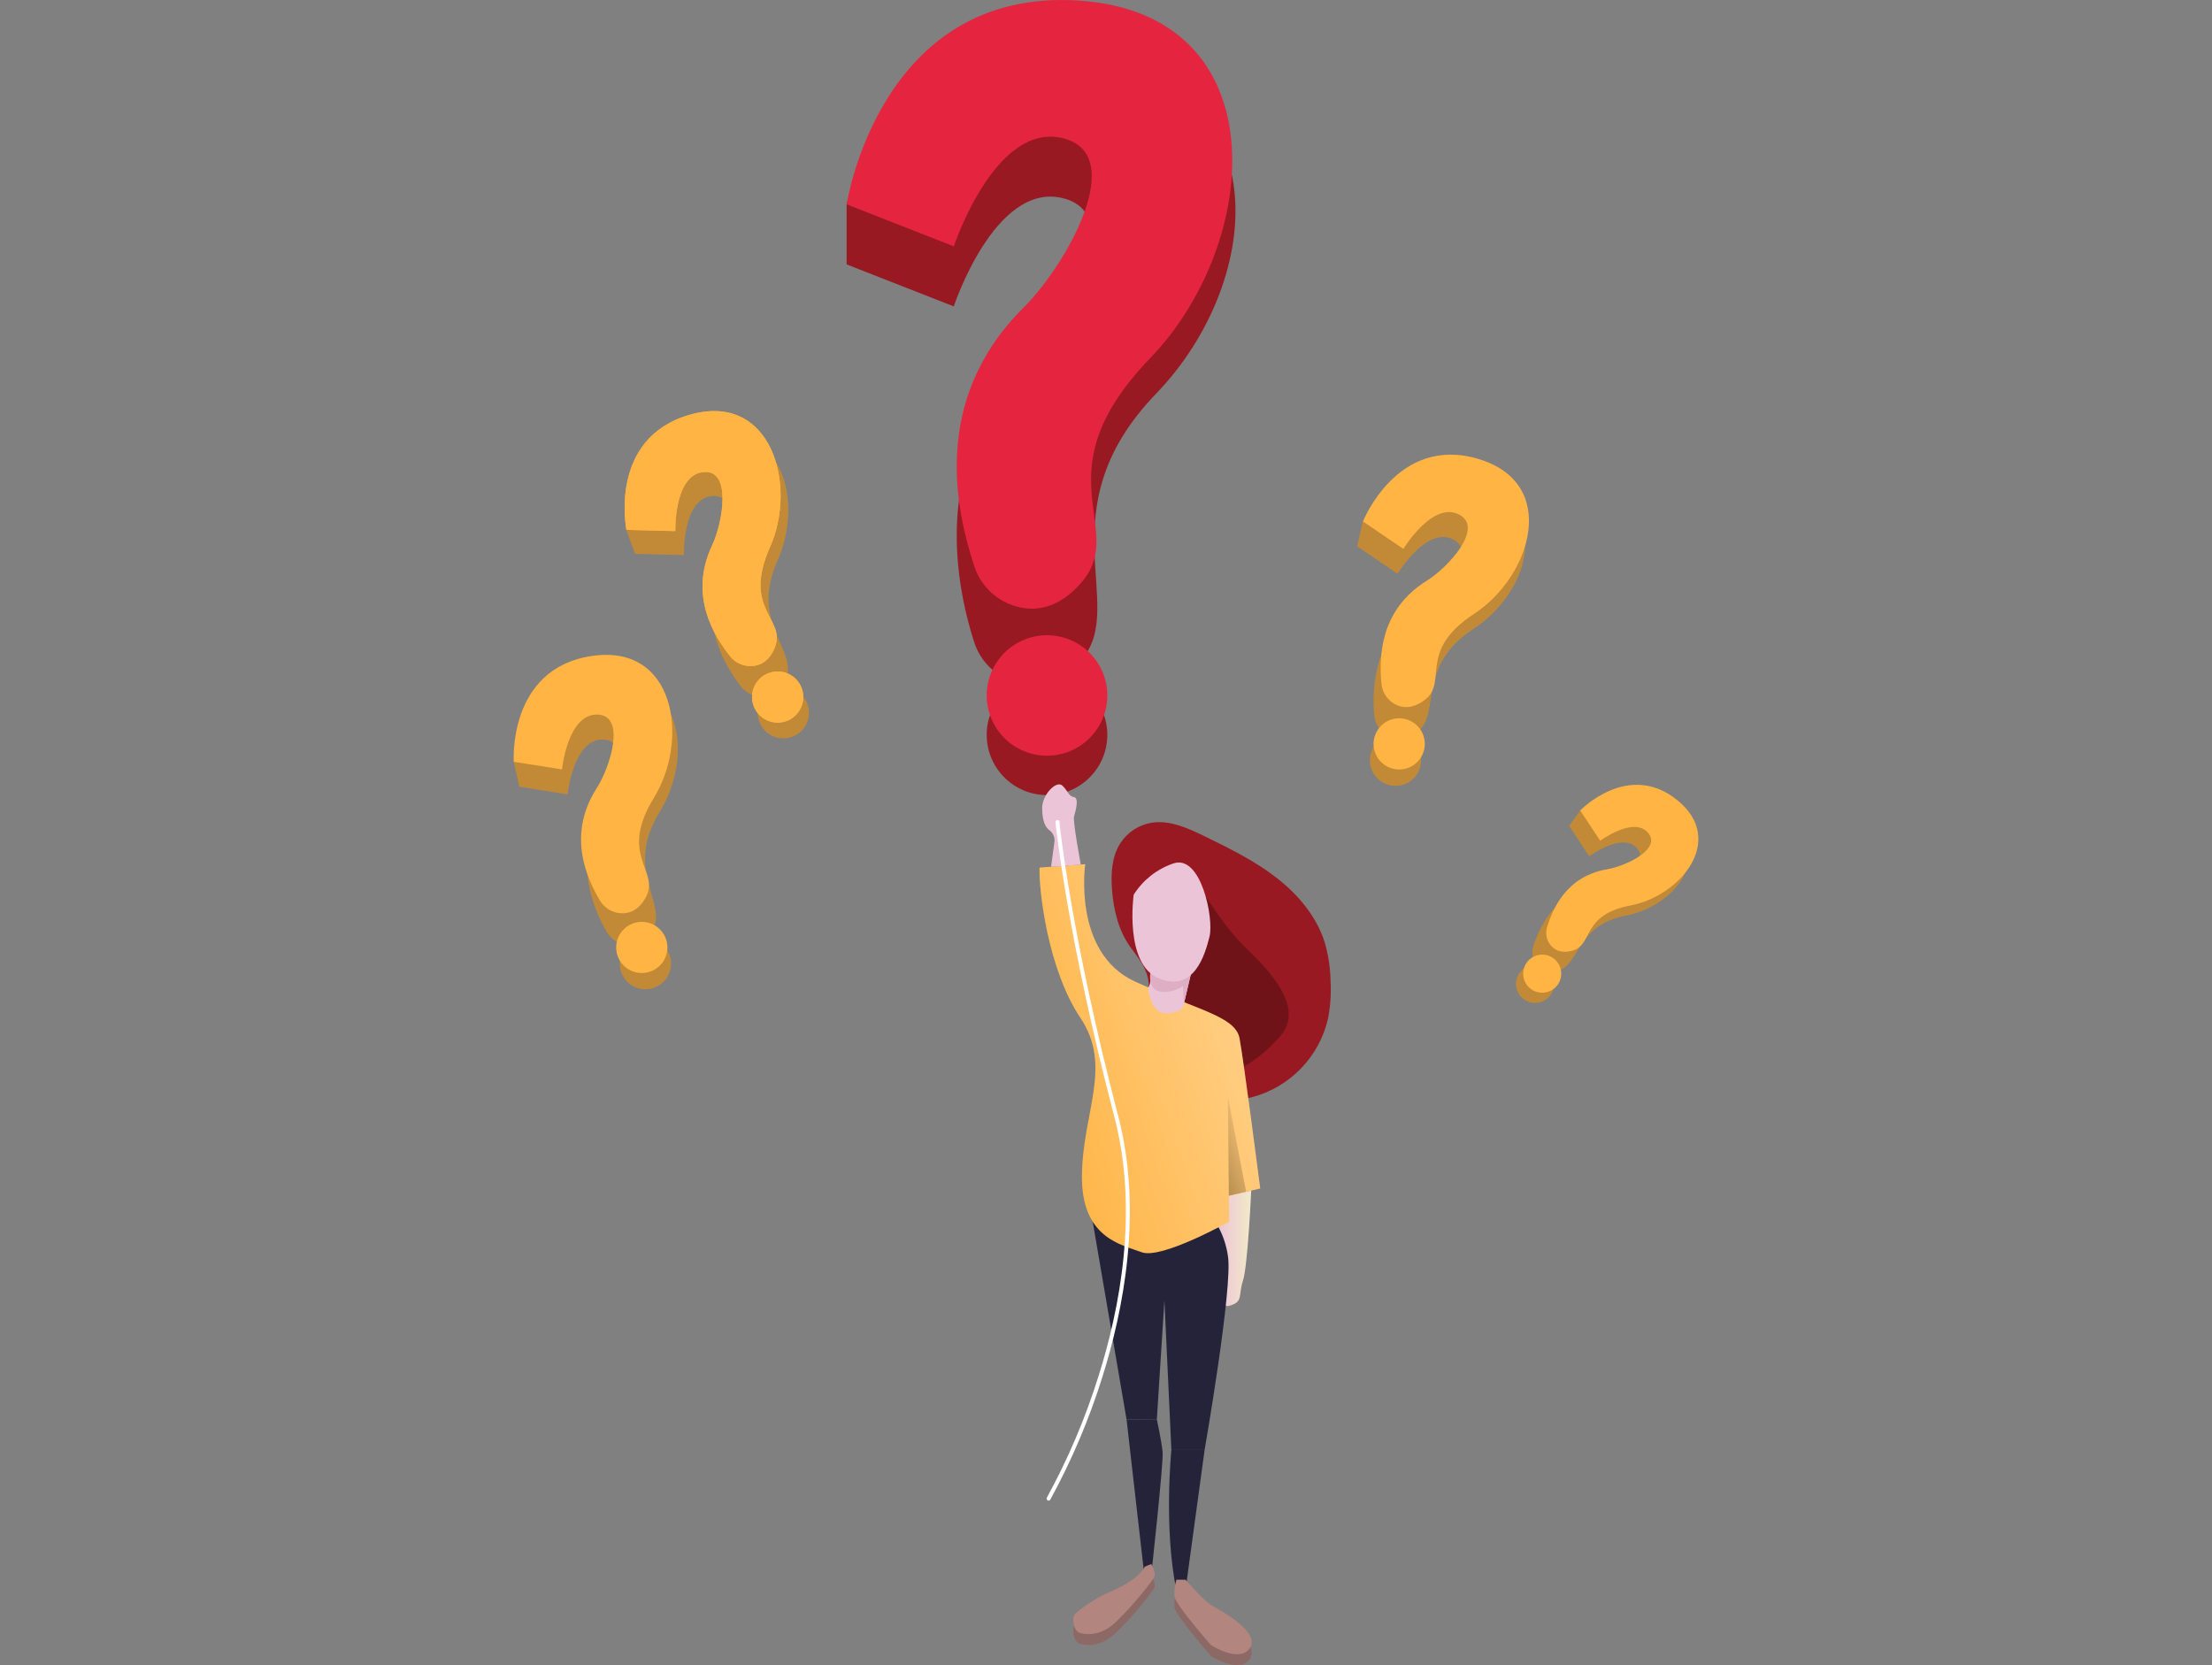 <svg width="522" height="393" viewBox="0 0 522 393" fill="none" xmlns="http://www.w3.org/2000/svg">
<rect x="0" y="0" width="522" height="393" fill="#808080" stroke="none"/>
<path d="M247.078 187.652C254.937 187.652 261.308 181.288 261.308 173.438C261.308 165.587 254.937 159.223 247.078 159.223C239.219 159.223 232.848 165.587 232.848 173.438C232.848 181.288 239.219 187.652 247.078 187.652Z" fill="#981921"/>
<path d="M295.265 280.985C295.265 280.985 294.464 298.827 293.313 302.283C292.162 305.739 293.532 307.325 289.92 308.231C286.308 309.136 287.578 289.688 287.578 289.688L288.795 282.234L295.265 280.985Z" fill="url(#paint0_linear_1532_21533)"/>
<path d="M257.497 286.173L265.852 335.027H272.996L274.783 306.883L276.43 342.216H284.269C284.269 342.216 291.01 303.512 289.766 296.389C289.425 294.04 288.685 291.767 287.577 289.668L257.497 286.173Z" fill="#25233A"/>
<path d="M262.424 210.007C262.133 206.234 262.338 202.223 264.369 199.031C265.196 197.747 266.283 196.651 267.561 195.814C268.838 194.976 270.277 194.415 271.785 194.167C276.131 193.507 280.385 195.489 284.354 197.405C290.175 200.26 296.037 203.141 301.157 207.1C306.277 211.058 310.676 216.245 312.615 222.424C313.486 225.432 313.951 228.544 313.997 231.675C314.155 234.597 313.953 237.526 313.395 240.398C312.388 244.797 310.206 248.841 307.08 252.099C303.955 255.358 300.003 257.708 295.646 258.901C285.723 261.478 274.418 257.837 265.441 262.76C264.852 263.168 264.169 263.419 263.456 263.487C262.972 263.44 262.512 263.25 262.137 262.94C261.762 262.63 261.489 262.216 261.352 261.749C261.098 260.81 261.098 259.82 261.352 258.881C261.98 255.964 263.45 253.294 265.58 251.202C268.318 248.526 271.97 246.98 274.96 244.594C275.469 244.256 275.858 243.765 276.072 243.193C276.429 241.872 275.053 240.781 273.789 240.292C272.526 239.803 271.017 239.367 270.515 238.118C270.104 237.107 270.515 235.984 270.799 234.926C271.944 230.301 269.476 227.195 266.929 223.765C263.972 219.8 262.795 214.844 262.424 210.007Z" fill="#981921"/>
<path d="M284.455 211.375C284.455 211.375 288.914 218.822 294.041 223.752C299.168 228.682 307.9 237.543 302.336 244.27C298.994 248.309 294.738 251.496 289.919 253.568L278.627 242.235V223.732L284.455 211.375Z" fill="#6F1319"/>
<path d="M245.319 204.76L256.089 203.961C256.089 203.961 253.066 224.842 267.765 231.622C282.464 238.402 291.508 239.816 292.506 245.05C293.505 250.284 297.395 280.49 297.395 280.49L289.993 282.214L289.768 258.855L290.052 288.32C290.052 288.32 274.017 297.307 269.399 295.536C264.781 293.765 255.09 292.292 255.322 277.278C255.553 262.264 262.598 251.638 254.951 240.213C247.304 228.787 245.121 210.172 245.319 204.76Z" fill="#FFB443"/>
<path d="M245.319 204.76L256.089 203.961C256.089 203.961 253.066 224.842 267.765 231.622C282.464 238.402 291.508 239.816 292.506 245.05C293.505 250.284 297.395 280.49 297.395 280.49L289.993 282.214L289.768 258.855L290.052 288.32C290.052 288.32 274.017 297.307 269.399 295.536C264.781 293.765 255.09 292.292 255.322 277.278C255.553 262.264 262.598 251.638 254.951 240.213C247.304 228.787 245.121 210.172 245.319 204.76Z" fill="url(#paint1_linear_1532_21533)"/>
<path d="M270.96 233.083C270.96 233.083 271.37 239.294 275.366 239.142C279.361 238.99 279.368 236.995 279.368 236.995L281.908 226.171L270.96 226.831C270.96 226.831 272.203 231.418 270.96 233.083Z" fill="url(#paint2_linear_1532_21533)"/>
<path d="M271.455 229.673C271.455 229.673 270.953 232.871 273.01 233.777C275.067 234.682 278.382 233.545 279.182 232.633L279.367 236.968L281.22 229.072L271.455 229.673Z" fill="#DDAEC4"/>
<path d="M267.533 211.164C267.533 211.164 265.224 227.605 273.519 230.929C281.815 234.252 284.355 225.331 285.427 221.049C286.499 216.767 283.396 201.423 276.827 203.809C272.981 205.132 269.702 207.726 267.533 211.164V211.164Z" fill="url(#paint3_linear_1532_21533)"/>
<path d="M248.038 204.562C248.038 204.562 248.812 198.813 248.832 198.707C248.9 198.174 248.822 197.631 248.605 197.139C248.388 196.646 248.041 196.222 247.601 195.912C246.808 195.317 245.934 193.929 245.934 190.724C245.934 187.52 249.335 184.05 250.737 185.438C252.14 186.826 252.146 187.923 253.449 188.127C254.753 188.332 253.747 191.636 253.449 192.753C253.152 193.87 255.05 204.06 255.05 204.06L248.038 204.562Z" fill="url(#paint4_linear_1532_21533)"/>
<path d="M289.768 258.881L294.068 281.263L289.993 282.214L289.768 258.881Z" fill="url(#paint5_linear_1532_21533)"/>
<path d="M276.429 342.216C276.429 342.216 274.57 360.521 277.62 375.396H279.743L284.268 342.216H276.429Z" fill="#25233A"/>
<path d="M265.852 335.027L270.113 372.356L271.674 371.695C271.674 371.695 274.598 345.263 274.36 342.712C274.121 340.161 272.997 335.013 272.997 335.013L265.852 335.027Z" fill="#25233A"/>
<path d="M271.675 371.708C271.675 371.708 272.621 373.308 272.515 374.444C272.436 375.224 267.038 381.911 263.181 385.519C259.013 389.418 254.971 387.978 254.971 387.978C253.463 387.826 252.682 384.363 253.834 383.352C256.342 381.205 259.161 379.45 262.195 378.145C269.108 375.224 270.134 372.33 270.134 372.33L271.675 371.708Z" fill="#8D6965"/>
<path d="M277.623 375.396C277.207 376.694 277.057 378.063 277.179 379.42C277.444 381.356 285.779 390.833 285.779 390.833C285.779 390.833 292.606 395.26 295.001 391.454C297.396 387.647 287.936 382.599 286.057 381.541C284.178 380.484 279.746 375.402 279.746 375.402L277.623 375.396Z" fill="#8D6965"/>
<path d="M271.675 369.14C271.675 369.14 272.621 370.739 272.515 371.876C272.436 372.655 267.038 379.343 263.181 382.951C259.013 386.85 254.971 385.409 254.971 385.409C253.463 385.257 252.682 381.794 253.834 380.783C256.342 378.637 259.161 376.881 262.195 375.576C269.108 372.655 270.134 369.761 270.134 369.761L271.675 369.14Z" fill="#B2857F"/>
<path d="M277.623 372.827C277.207 374.126 277.057 375.494 277.179 376.852C277.444 378.788 285.779 388.264 285.779 388.264C285.779 388.264 292.606 392.691 295.001 388.885C297.396 385.079 287.936 380.03 286.057 378.973C284.178 377.916 279.746 372.834 279.746 372.834L277.623 372.827Z" fill="#B2857F"/>
<path d="M229.864 151.465C230.77 154.365 232.566 156.907 234.997 158.732C237.428 160.557 240.372 161.573 243.412 161.635C247.216 161.635 251.496 160.188 255.465 155.397C266.05 142.63 246.567 120.13 272.811 92.924C299.054 65.718 301.786 17.492 254.651 14.287C218.657 11.855 203.931 34.217 199.79 48.213V62.401L225.074 72.313C225.074 72.313 234.746 42.999 250.669 46.733C266.592 50.466 251.595 76.754 241.546 86.745C219.405 108.77 225.808 138.877 229.864 151.465Z" fill="#981921"/>
<path d="M229.864 133.498C230.776 136.394 232.573 138.932 235.003 140.756C237.433 142.58 240.373 143.598 243.412 143.668C247.216 143.668 251.496 141.943 255.465 137.159C266.05 124.385 245.218 111.691 271.468 84.485C297.717 57.279 301.806 3.331 254.671 0.145C207.537 -3.04 199.81 48.233 199.81 48.233L225.094 58.145C225.094 58.145 234.746 28.864 250.669 32.585C266.592 36.305 251.595 62.599 241.546 72.597C219.405 94.602 225.808 120.909 229.864 133.498Z" fill="#E52440"/>
<path d="M247.078 178.354C254.937 178.354 261.308 171.99 261.308 164.14C261.308 156.29 254.937 149.926 247.078 149.926C239.219 149.926 232.848 156.29 232.848 164.14C232.848 171.99 239.219 178.354 247.078 178.354Z" fill="#E52440"/>
<path d="M190.339 170.782C191.753 167.76 190.447 164.165 187.422 162.753C184.396 161.34 180.798 162.645 179.384 165.667C177.97 168.689 179.276 172.284 182.301 173.696C185.327 175.108 188.925 173.804 190.339 170.782Z" fill="#C28A36"/>
<path d="M174.805 161.953C175.59 162.978 176.677 163.733 177.914 164.11C179.15 164.487 180.474 164.467 181.698 164.054C183.22 163.512 184.715 162.303 185.608 159.812C187.976 153.203 176.929 147.012 183.471 132.335C190.014 117.658 184.093 97.972 164.803 103.55C150.064 107.792 147.424 118.861 147.801 125.059L149.859 130.716L161.396 131.007C161.396 131.007 160.999 117.903 167.905 117.083C174.812 116.264 172.635 128.945 170.068 134.397C164.419 146.41 171.352 157.512 174.805 161.953Z" fill="#C28A36"/>
<path d="M172.198 154.77C172.98 155.797 174.066 156.553 175.302 156.93C176.538 157.307 177.861 157.287 179.085 156.871C180.613 156.329 182.068 155.014 182.955 152.523C185.329 145.915 175.168 143.833 181.704 129.156C188.24 114.48 182.042 92.336 162.745 97.893C143.448 103.451 147.834 125.059 147.834 125.059L159.371 125.343C159.371 125.343 158.981 112.246 165.88 111.427C172.78 110.607 170.61 123.288 168.044 128.733C162.387 140.747 168.738 150.329 172.198 154.77Z" fill="#FFB443"/>
<path d="M186.174 169.936C189.173 168.47 190.415 164.852 188.947 161.856C187.479 158.86 183.857 157.62 180.858 159.087C177.858 160.553 176.617 164.171 178.085 167.167C179.553 170.163 183.175 171.403 186.174 169.936Z" fill="#FFB443"/>
<path d="M172.198 154.77C172.98 155.797 174.066 156.553 175.302 156.93C176.538 157.307 177.861 157.287 179.085 156.871C180.613 156.329 182.068 155.014 182.955 152.523C185.329 145.915 175.168 143.833 181.704 129.156C188.24 114.48 182.042 92.336 162.745 97.893C143.448 103.451 147.834 125.059 147.834 125.059L159.371 125.343C159.371 125.343 158.981 112.246 165.88 111.427C172.78 110.607 170.61 123.288 168.044 128.733C162.387 140.747 168.738 150.329 172.198 154.77Z" fill="#FFB443"/>
<path d="M186.174 169.936C189.173 168.47 190.415 164.852 188.947 161.856C187.479 158.86 183.857 157.62 180.858 159.087C177.858 160.553 176.617 164.171 178.085 167.167C179.553 170.163 183.175 171.403 186.174 169.936Z" fill="#FFB443"/>
<path d="M158.221 226.164C158.473 227.331 158.373 228.546 157.934 229.657C157.495 230.767 156.737 231.722 155.754 232.402C154.772 233.082 153.61 233.456 152.415 233.477C151.221 233.498 150.046 233.164 149.041 232.519C148.036 231.873 147.244 230.945 146.767 229.85C146.29 228.756 146.148 227.545 146.359 226.37C146.571 225.195 147.126 224.109 147.955 223.249C148.784 222.389 149.849 221.794 151.017 221.538C151.794 221.367 152.597 221.351 153.381 221.492C154.164 221.632 154.912 221.925 155.581 222.355C156.251 222.785 156.829 223.343 157.282 223.996C157.734 224.65 158.054 225.387 158.221 226.164V226.164Z" fill="#C28A36"/>
<path d="M143.165 219.906C143.806 221.028 144.784 221.92 145.961 222.456C147.137 222.992 148.453 223.145 149.721 222.893C151.302 222.556 152.949 221.571 154.153 219.206C157.375 212.941 147.234 205.375 155.642 191.683C164.05 177.991 160.775 157.723 140.916 160.704C125.747 162.977 121.679 173.603 121.242 179.795L122.565 185.676L133.943 187.486C133.943 187.486 135.267 174.449 142.226 174.541C149.185 174.634 145.355 186.918 142.1 191.98C134.909 203.141 140.327 215.056 143.165 219.906Z" fill="#C28A36"/>
<path d="M141.523 212.445C142.165 213.566 143.143 214.458 144.32 214.994C145.496 215.53 146.811 215.683 148.079 215.432C149.66 215.095 151.274 213.979 152.485 211.633C155.707 205.368 145.903 201.998 154.311 188.306C162.719 174.614 159.477 151.842 139.618 154.822C119.759 157.803 121.241 179.795 121.241 179.795L132.619 181.592C132.619 181.592 133.942 168.554 140.901 168.647C147.861 168.739 144.03 181.024 140.776 186.086C133.618 197.26 138.679 207.595 141.523 212.445Z" fill="#FFB443"/>
<path d="M151.904 229.631C155.234 229.383 157.733 226.485 157.484 223.159C157.235 219.832 154.334 217.337 151.004 217.585C147.674 217.834 145.176 220.732 145.425 224.058C145.673 227.384 148.574 229.88 151.904 229.631Z" fill="#FFB443"/>
<path d="M335.216 180.773C334.949 181.937 334.343 182.996 333.474 183.816C332.605 184.636 331.512 185.181 330.333 185.381C329.154 185.58 327.943 185.426 326.851 184.938C325.76 184.45 324.838 183.65 324.202 182.639C323.566 181.628 323.244 180.451 323.278 179.257C323.311 178.063 323.698 176.906 324.39 175.932C325.082 174.957 326.047 174.21 327.164 173.784C328.281 173.357 329.499 173.271 330.665 173.537C332.228 173.894 333.586 174.857 334.439 176.214C335.293 177.571 335.572 179.21 335.216 180.773V180.773Z" fill="#C28A36"/>
<path d="M324.28 168.693C324.379 169.978 324.879 171.2 325.71 172.186C326.54 173.173 327.66 173.874 328.911 174.191C330.479 174.561 332.397 174.356 334.494 172.75C340.084 168.462 334.157 157.294 347.612 148.505C361.068 139.716 366.797 119.991 347.553 114.209C332.867 109.788 324.637 117.658 321.594 123.07L320.271 128.938L329.811 135.427C329.811 135.427 336.591 124.194 342.836 127.26C349.081 130.326 340.369 139.782 335.255 142.974C323.989 150.005 323.804 163.089 324.28 168.693Z" fill="#C28A36"/>
<path d="M325.986 161.246C326.084 162.531 326.584 163.753 327.415 164.74C328.246 165.727 329.366 166.427 330.617 166.744C332.191 167.12 334.136 166.796 336.233 165.191C341.823 160.902 334.401 153.666 347.863 144.877C361.325 136.088 368.126 114.136 348.942 108.334C329.757 102.532 321.64 123.07 321.64 123.07L331.179 129.559C331.179 129.559 337.96 118.326 344.205 121.385C350.45 124.445 341.737 133.941 336.63 137.106C325.331 144.137 325.49 155.648 325.986 161.246Z" fill="#FFB443"/>
<path d="M335.805 177.801C337.039 174.702 335.525 171.189 332.422 169.956C329.32 168.723 325.804 170.235 324.569 173.334C323.334 176.434 324.848 179.946 327.951 181.18C331.054 182.413 334.57 180.9 335.805 177.801Z" fill="#FFB443"/>
<path d="M365.915 234.807C365.403 235.532 364.686 236.088 363.857 236.406C363.028 236.723 362.123 236.788 361.257 236.593C360.391 236.397 359.602 235.949 358.99 235.305C358.379 234.662 357.972 233.852 357.822 232.977C357.671 232.103 357.783 231.204 358.144 230.393C358.505 229.583 359.098 228.897 359.849 228.423C360.6 227.949 361.474 227.708 362.362 227.731C363.25 227.753 364.111 228.038 364.837 228.55C365.32 228.889 365.73 229.321 366.046 229.82C366.361 230.318 366.575 230.874 366.675 231.455C366.775 232.036 366.76 232.632 366.629 233.207C366.499 233.782 366.256 234.326 365.915 234.807V234.807Z" fill="#C28A36"/>
<path d="M361.814 223.415C361.52 224.329 361.521 225.311 361.817 226.224C362.112 227.137 362.687 227.934 363.461 228.503C364.074 228.925 364.777 229.198 365.515 229.3C366.252 229.402 367.003 229.331 367.708 229.091C372.769 227.723 371.849 218.366 383.585 216.12C395.321 213.873 404.84 201.925 393.25 192.515C384.405 185.332 376.52 188.418 372.895 191.28L370.308 194.934L375.031 202.097C375.031 202.097 382.87 196.295 386.277 200.154C389.684 204.013 381.038 208.084 376.619 208.824C366.908 210.476 363.064 219.417 361.814 223.415Z" fill="#C28A36"/>
<path d="M365.097 218.769C364.803 219.684 364.804 220.668 365.099 221.582C365.395 222.496 365.97 223.294 366.744 223.864C367.717 224.565 369.146 224.895 371.038 224.38C376.098 223.012 373.022 215.941 384.791 213.701C396.56 211.461 407.435 198.271 395.845 188.861C384.255 179.451 372.903 191.28 372.903 191.28L377.627 198.436C377.627 198.436 385.466 192.634 388.873 196.5C392.28 200.366 383.633 204.43 379.214 205.17C369.496 206.822 366.347 214.778 365.097 218.769Z" fill="#FFB443"/>
<path d="M367.646 232.341C369.052 230.295 368.531 227.498 366.482 226.093C364.434 224.689 361.634 225.21 360.228 227.256C358.822 229.302 359.343 232.099 361.392 233.504C363.44 234.908 366.24 234.387 367.646 232.341Z" fill="#FFB443"/>
<path d="M247.469 354.164C247.385 354.164 247.303 354.141 247.231 354.098C247.175 354.067 247.125 354.025 247.086 353.975C247.047 353.924 247.018 353.866 247.002 353.804C246.986 353.743 246.983 353.678 246.992 353.615C247.002 353.552 247.025 353.491 247.059 353.437C252.072 344.279 256.16 334.645 259.264 324.678C264.173 309.116 268.803 285.888 262.969 263.592C251.723 220.673 249.116 194.319 249.076 194.055C249.065 193.93 249.104 193.805 249.185 193.709C249.266 193.612 249.381 193.551 249.506 193.539C249.63 193.528 249.753 193.567 249.848 193.646C249.944 193.725 250.004 193.839 250.016 193.962C250.016 194.227 252.662 220.514 263.868 263.348C269.763 285.869 265.099 309.294 260.144 324.982C257.016 335.004 252.903 344.693 247.866 353.906C247.828 353.98 247.771 354.043 247.702 354.088C247.632 354.133 247.552 354.159 247.469 354.164V354.164Z" fill="white"/>
<defs>
<linearGradient id="paint0_linear_1532_21533" x1="287.36" y1="294.611" x2="295.265" y2="294.611" gradientUnits="userSpaceOnUse">
<stop stop-color="#ECC4D7"/>
<stop offset="0.42" stop-color="#EFD4D1"/>
<stop offset="1" stop-color="#F2EAC9"/>
</linearGradient>
<linearGradient id="paint1_linear_1532_21533" x1="240.635" y1="256.661" x2="391.536" y2="204.533" gradientUnits="userSpaceOnUse">
<stop stop-color="white" stop-opacity="0"/>
<stop offset="0.99" stop-color="white"/>
</linearGradient>
<linearGradient id="paint2_linear_1532_21533" x1="5324.88" y1="4541.12" x2="5207.89" y2="4792.47" gradientUnits="userSpaceOnUse">
<stop stop-color="#ECC4D7"/>
<stop offset="0.42" stop-color="#EFD4D1"/>
<stop offset="1" stop-color="#F2EAC9"/>
</linearGradient>
<linearGradient id="paint3_linear_1532_21533" x1="8389.61" y1="9519.77" x2="8901.25" y2="9519.77" gradientUnits="userSpaceOnUse">
<stop stop-color="#ECC4D7"/>
<stop offset="0.42" stop-color="#EFD4D1"/>
<stop offset="1" stop-color="#F2EAC9"/>
</linearGradient>
<linearGradient id="paint4_linear_1532_21533" x1="3977.01" y1="5960.82" x2="4102.63" y2="5960.82" gradientUnits="userSpaceOnUse">
<stop stop-color="#ECC4D7"/>
<stop offset="0.42" stop-color="#EFD4D1"/>
<stop offset="1" stop-color="#F2EAC9"/>
</linearGradient>
<linearGradient id="paint5_linear_1532_21533" x1="296.939" y1="268.046" x2="257.781" y2="283.876" gradientUnits="userSpaceOnUse">
<stop stop-opacity="0"/>
<stop offset="1"/>
</linearGradient>
</defs>
</svg>
